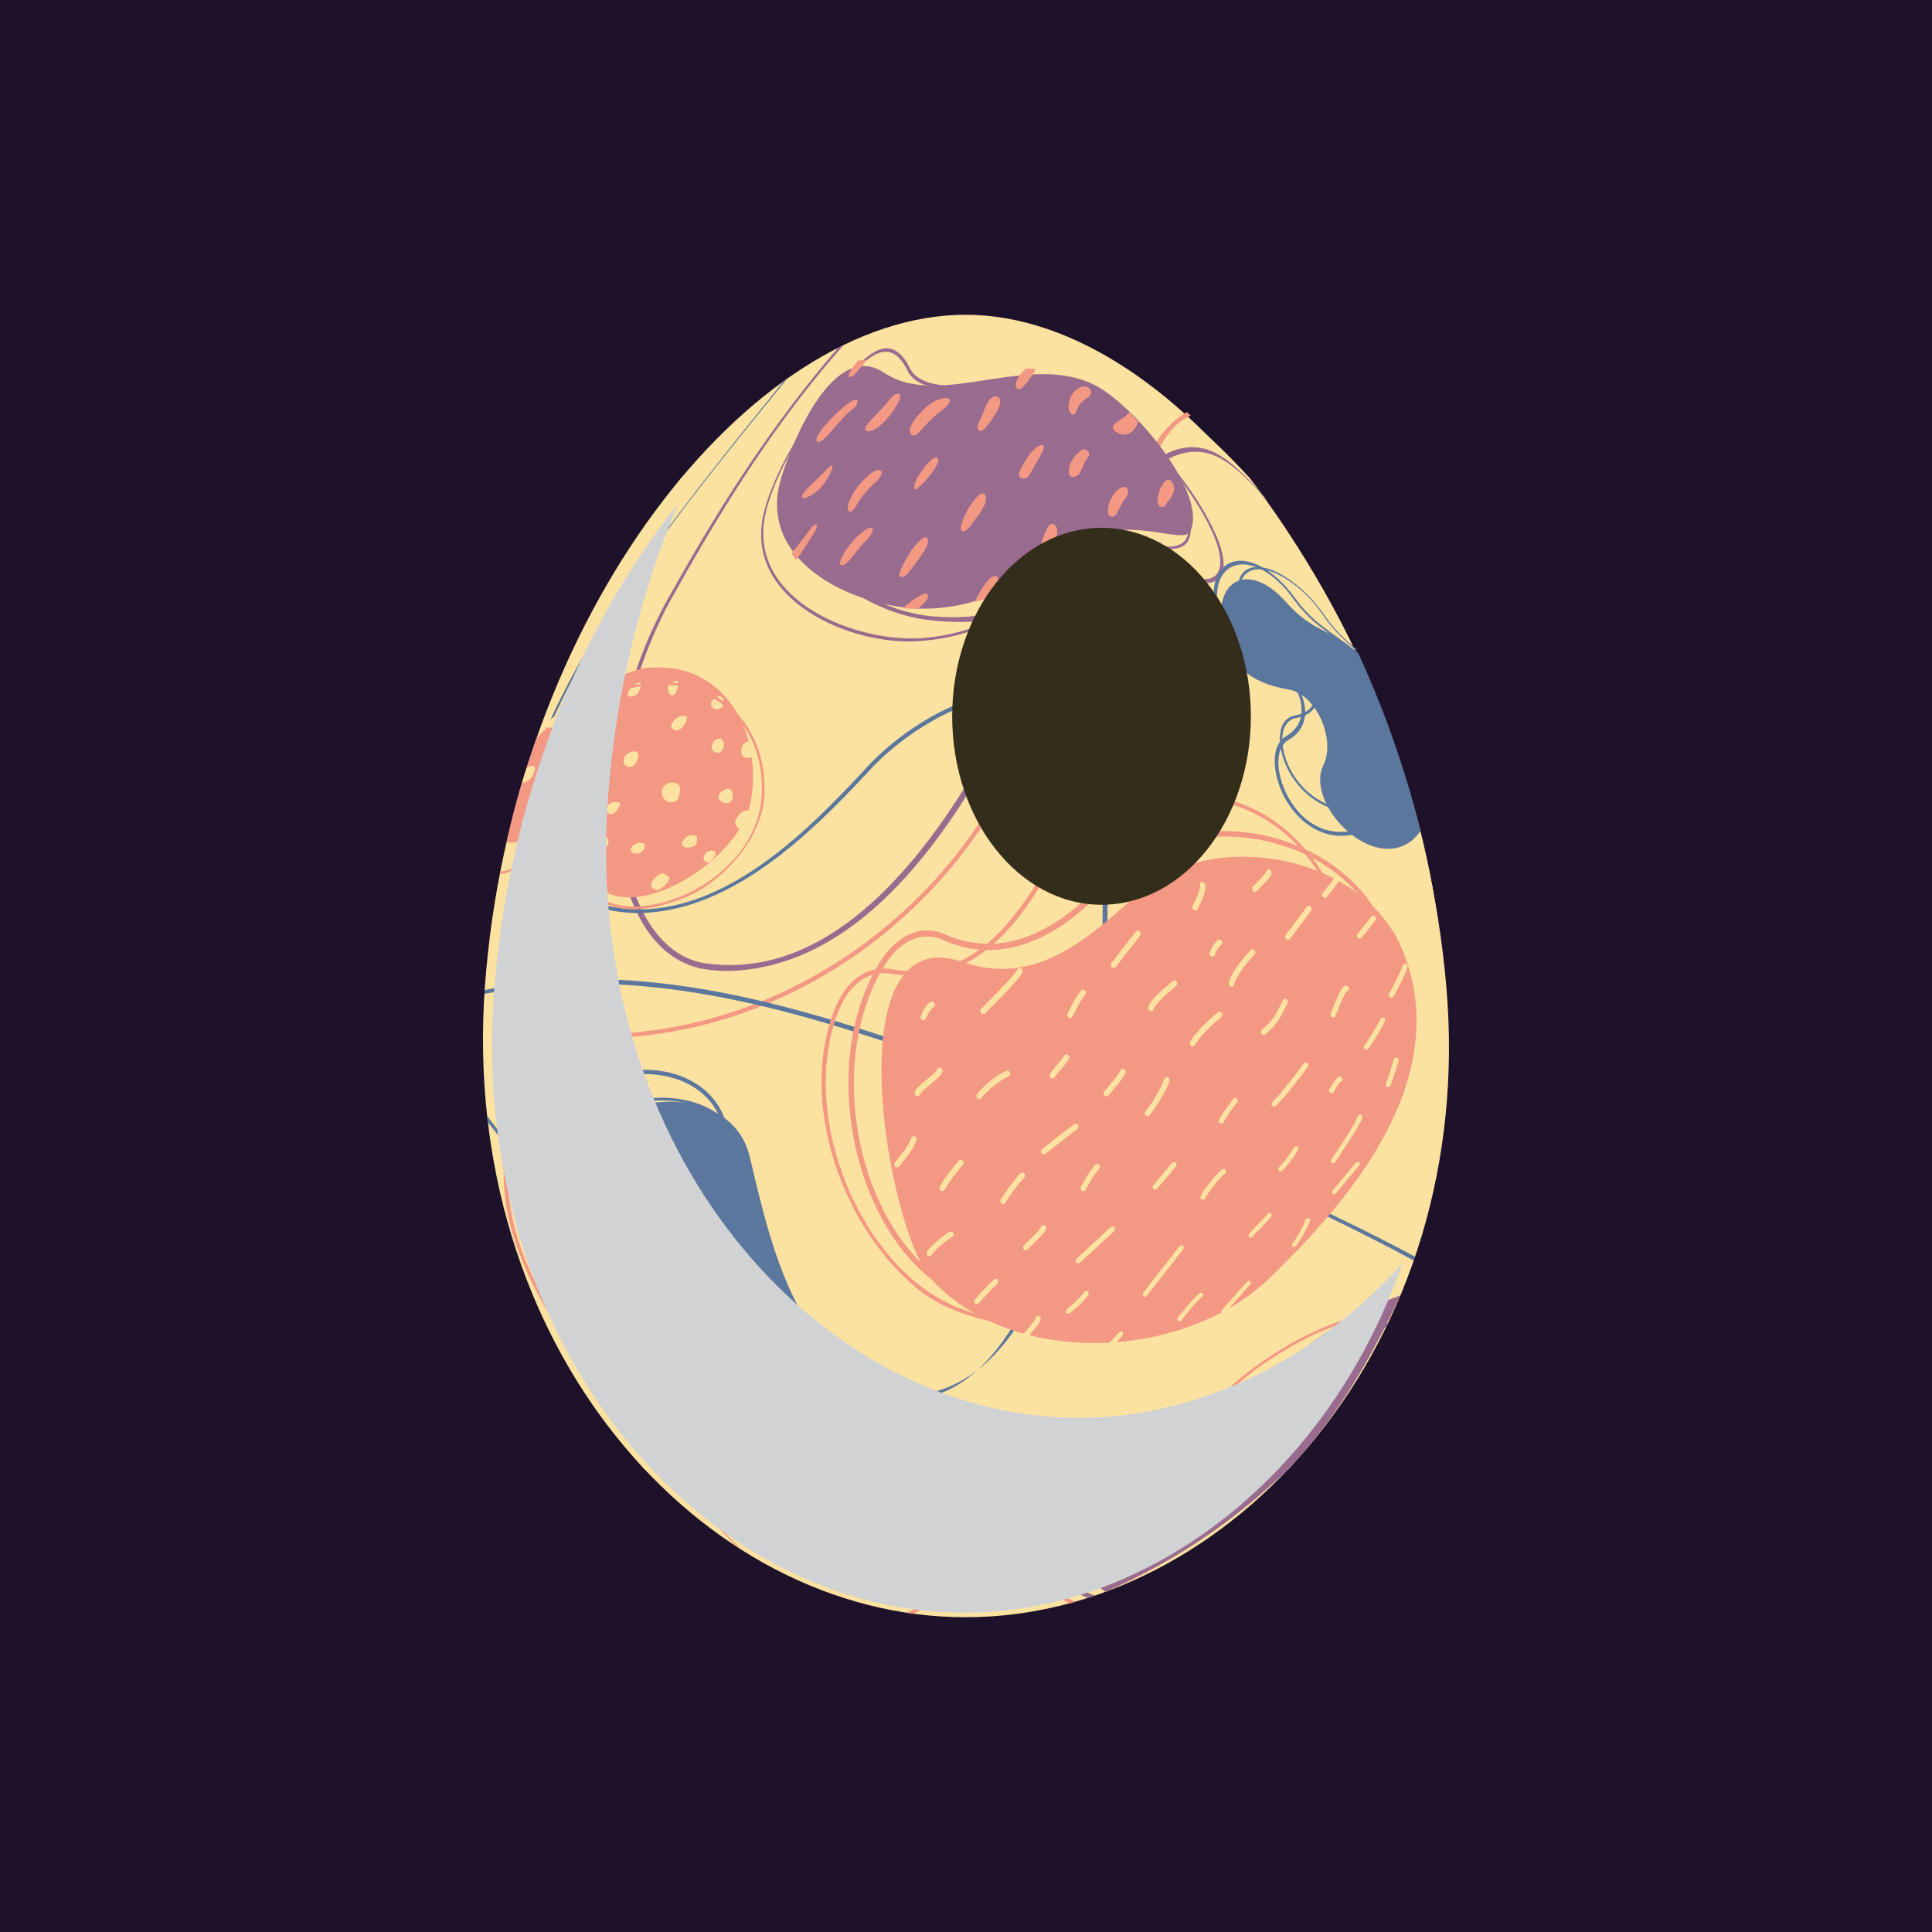 <?xml version="1.0" encoding="UTF-8"?>
<svg xmlns="http://www.w3.org/2000/svg" viewBox="0 0 400 400">
  <defs>
    <style>
      .cls-1 {
        fill: #1e122b;
      }

      .cls-1, .cls-2, .cls-3, .cls-4, .cls-5, .cls-6, .cls-7 {
        stroke-width: 0px;
      }

      .cls-2 {
        fill: #5c779d;
      }

      .cls-3 {
        fill: #fce2a1;
      }

      .cls-4 {
        fill: #996b8e;
      }

      .cls-5 {
        fill: #f39883;
      }

      .cls-8 {
        isolation: isolate;
      }

      .cls-6 {
        fill: #d1d2d4;
        mix-blend-mode: multiply;
      }

      .cls-7 {
        fill: #332d1b;
        mix-blend-mode: screen;
      }
    </style>
  </defs>
  <g class="cls-8">
    <g id="_Слой_2" data-name="Слой 2">
      <g id="_Слой_1-2" data-name="Слой 1">
        <g>
          <rect class="cls-1" width="400" height="400"/>
          <g>
            <g>
              <path class="cls-3" d="M299.44,204.17c6.47,74.19-44.56,130.66-99.52,130.66s-104.94-56.39-99.52-130.66c5.58-76.45,54.88-139,99.52-139s93.01,64.4,99.52,139Z"/>
              <g>
                <path class="cls-3" d="M267.06,303.84c-41.83,39.51-92.26,39.63-133.91.03-50.47-60.11-37.85-145.32,7.67-204.63,38.84-41.9,79.18-42.57,117.99-.2,44.99,59.43,59.06,144.71,8.25,204.8Z"/>
                <g>
                  <path class="cls-4" d="M252.65,94.34c-17.5-10.85-34.02,31.56-38.6,41.6-11.41,25.03-34.58,68.22-68.02,63.51-5.38-.76-10.09-4.77-13.15-11.09-9.39-19.38-4.13-45.62,5.95-64.09.61-1.09.92-1.63,1.53-2.71,9.91-17.69,20.83-34.96,34.34-50.15-.39.19-.77.38-1.16.57-13.15,15.16-24.12,32.14-33.91,49.62-.62,1.08-.92,1.62-1.54,2.7-10.27,18.63-15.7,45.09-6.19,64.7,3.2,6.6,8.1,10.71,13.89,11.64,1.73.28,3.52.43,5.28.38,31.92-.96,52.37-39.1,63.93-64.51,4.58-10.07,20.79-51.88,38.25-41.28,2.99,1.81,5.84,4.73,9.24,8.5-.17-.22-.33-.44-.51-.68-3.44-3.86-6.32-6.85-9.33-8.72Z"/>
                  <path class="cls-5" d="M143.75,310.24c-16.71-19.77-46.22-50.35-36.83-77.95,3.43-10.08,13.65-16.73,24.4-17.67,34.71-3.02,65.78-26.16,79.94-57.9,8.34-18.69,16.08-37.81,25.09-56.19,2.59-5.29,4.59-12.08,10.2-14.48-.27-.25-.54-.49-.81-.73-8.03,4.3-11.36,17.33-14.96,25.28-6.87,15.18-13.47,30.49-20.26,45.69-14.06,31.47-44.86,54.36-79.28,57.47-11.01.99-21.34,7.73-25.05,18.14-9.88,27.76,20.86,58.99,37.29,78.39,3.02,3.57,6.09,6.91,9.08,9.97.37.24.55.36.92.59-3.21-3.21-6.5-6.78-9.73-10.6Z"/>
                  <path class="cls-5" d="M242.23,295.11c-14.49,1.29-29.43,14.16-38.98,26.02-4.86,6.03-10.22,10.49-15.5,12.78.52.08.78.12,1.3.19,5.02-2.42,10.09-6.79,14.72-12.53,9.39-11.66,24.04-24.41,38.27-25.71,8.3-.76,20.34-1.56,23.41,9.13.25-.26.38-.39.63-.64-3.15-10.82-15.43-9.98-23.85-9.23Z"/>
                  <path class="cls-2" d="M192.89,217.97c-28.71-10.11-61.44-19.76-92.55-12.99-.02.32-.03.48-.05.8,31.22-6.44,63.5,2.96,92.33,13.11,33.15,11.67,68.63,25.06,100.08,42.09.09-.27.18-.54.28-.8-31.64-16.85-66.85-30.49-100.09-42.2Z"/>
                  <path class="cls-2" d="M227.47,161.63c-1.32-8.55-4.95-14.26-10.48-16.74-12.14-5.46-28.19,4.59-36.27,12.66-.61.61-1.32,1.38-2.09,2.22-11.37,12.23-26.8,27.47-44.64,28.47-6.49.36-13.22-1.39-18.59-5.76-8.53-6.94-6.66-19.53-2.94-28.75,11.1-27.5,31.87-52.38,50.49-75.3-.25.18-.5.36-.75.54-18.48,22.94-39.13,47.84-50.41,74.95-3.81,9.15-5.66,22.27,3.06,29.23,5.53,4.41,12.26,6.2,18.88,5.84,18.1-.98,33.88-16.14,45.46-28.6.77-.83,1.48-1.6,2.08-2.21,7.89-7.88,23.63-17.78,35.5-12.47,5.23,2.34,8.66,7.78,9.91,15.98,4.38,28.77,2.13,122.7-36.72,127.12-19.95,2.27-41.18-13.68-56.28-25.48-11.82-9.24-23.51-19.8-32.8-32.25.06.52.09.78.15,1.29,9.28,12.06,20.72,22.38,32.33,31.49,14.44,11.34,32.24,24.27,51.49,25.81,1.81.14,3.63.14,5.25-.06,20.66-2.63,29.11-35.72,33.13-52.7,5.69-24.02,8.03-50.82,4.25-75.27Z"/>
                </g>
                <path class="cls-5" d="M134.09,138.27c-5.77.54-15.91,7.07-22.99,14.54-2.91,8.29-4.17,12.6-6.2,21.47,1.22.48,2.8.14,4.49-1.17,5.19-4.05,7.93.54,12.22,7.94,7.31,12.6,31.33-2.57,33.74-14.68,2.78-13.96-4.85-29.62-21.25-28.09Z"/>
                <path class="cls-2" d="M121.1,244.61c-3.79-18.19,29.79-23.41,34.12-5.15,3.9,16.45,7.95,34.72,21.99,45.67,8.37,6.53,24.57,27.44,17.33,33.3-6.06,4.9-26.25-11.6-33.65-18.17-16.36-14.53-35.26-33.87-39.8-55.65Z"/>
                <path class="cls-2" d="M178.59,319.01c-1.96-.37-4.8-1.85-8.33-4.46-22.04-16.29-55.2-49.29-55.49-78.72-.09-9.3,10.01-14.73,19.81-14.31.08,0,.16,0,.25.01,7.17.37,15.21,4.46,16.22,14.47.28,2.84.56,5.57.81,8.17,1.35,13.81,4.48,28.9,14.83,38.93,7.72,7.47,15.97,18.24,16.76,29.1.21,2.93-.78,5.24-2.57,6.51-.53.38-1.3.47-2.28.29ZM115.17,235.92c.16.03.24.05.39.08.08,29.37,33,61.91,54.91,78.02,4.97,3.66,8.54,5.05,9.92,4.08,1.65-1.16,2.56-3.31,2.34-6.02-.84-10.58-8.99-21.16-16.53-28.48-10.49-10.18-13.8-25.4-15.19-39.45-.26-2.59-.53-5.31-.82-8.14-.95-9.39-8.57-13.23-15.37-13.6-9.47-.52-19.4,4.57-19.27,13.59-.16-.03-.24-.05-.39-.08Z"/>
                <path class="cls-2" d="M182.2,323.77c-1.89-.33-4.66-1.73-8.06-4.26-12.2-9.1-22.51-20.93-32.36-32.61-10.85-12.87-21.73-28.88-22.74-45.69-.54-9.04,9.71-14.46,19.49-13.91.08,0,.16,0,.25.02,7.15.48,15.2,4.58,16.26,14.46.31,2.83.6,5.55.86,8.14,1.43,13.72,4.55,28.76,14.82,38.74,7.5,7.29,15.56,17.88,16.22,28.45.18,2.84-.82,5.11-2.57,6.37-.51.37-1.24.47-2.18.31ZM119.3,241.28c.11.02.16.04.26.06.64,29.15,32.78,61.72,54.72,77.83,4.88,3.59,8.4,4.89,9.78,3.89,1.65-1.19,2.59-3.34,2.41-6.04-.68-10.42-8.67-20.86-16.07-28.05-10.37-10.08-13.6-25.21-15.06-39.08-.27-2.58-.56-5.29-.87-8.12-1.03-9.46-8.79-13.4-15.69-13.87-9.59-.66-19.52,4.34-19.22,13.43-.11-.02-.16-.04-.26-.06Z"/>
                <path class="cls-4" d="M161.67,99.23c-5.21,17.72,16.46,27.06,30.25,26.79,12.76-.25,22.4-7.08,32.27-13.78,8.7-5.91,20.84.66,22.22-2.18,3.57-7.29-9.81-23.96-18.06-29.34-13.86-9.03-33.38,4.43-45.29-3.54-10.4-6.96-19.07,14.15-21.4,22.05Z"/>
                <path class="cls-4" d="M198.94,128.77c-1.83,0-3.8-.09-5.9-.3-15.6-1.58-33.44-15.08-27-32.8.12-.04.18-.05.3-.09-.12.04-.18.05-.3.09,2.04-7.5,8.99-18.97,14.5-22.49,2.29-1.46,5.26-2.2,7.88,3.11,2.43,4.94,12.23,3.36,22.43,4.33,8.37.79,16.69,3.26,24.09,8.57,7.07,5.07,13.58,14.49,16.55,20.96,2.26,4.93,2.49,8.51.43,9.95-1.87,1.31-5.3.29-9.3-.76-4.54-1.19-9.67-2.41-15.05-.11-1.87.8-3.63,1.7-5.37,2.6-6.59,3.45-13.05,6.91-23.26,6.94ZM182.19,73.01c-.52.16-1.06.41-1.62.77-5.33,3.36-12.05,14.48-13.93,21.71-4.39,16.91,10.37,30.64,26.5,32.12,10.03.92,19.86-1.73,28.64-6.56,1.68-.93,3.5-1.81,5.38-2.61,5.5-2.36,10.69-1.11,15.29.12,3.86,1.03,7.17,2.02,8.9.81,1.9-1.33,1.68-4.71-.43-9.36-2.94-6.47-9.42-15.58-15.97-20.24-7.34-5.22-15.65-7.65-24.02-8.43-10.87-1.01-20.45.64-23.02-4.58-1.58-3.21-3.45-4.43-5.72-3.75Z"/>
                <path class="cls-4" d="M189.35,132.79c-13.7.57-34.82-8.58-31.4-25.76,1.36-6.84,7.57-19.05,13.37-23.93,2.38-2.01,5.58-3.74,8.81.38,3.07,3.91,13.18-.4,23.3-2.5,8.28-1.72,16.21-1.83,23.34,1.74,6.78,3.39,13.5,12.27,17.02,18.79,2.67,4.94,3.5,8.83,1.97,10.82-1.39,1.81-4.55,1.42-8.28,1.14-4.27-.31-9.15-.47-13.93,3.04-1.65,1.22-3.26,2.49-4.75,3.78-7.84,6.79-17.13,11.53-27.69,12.38-.58.05-1.17.09-1.76.12ZM174.1,81.78c-.87.32-1.77.88-2.72,1.67-5.65,4.74-11.67,16.67-12.99,23.38-3.48,17.66,19.04,26.32,32.71,25.27,10.49-.81,19.62-5.55,27.37-12.27,1.48-1.29,3.1-2.57,4.76-3.79,4.85-3.57,9.78-3.41,14.08-3.09,3.64.27,6.73.66,8.05-1.06,1.45-1.89.67-5.63-1.9-10.38-3.54-6.58-10.29-15.19-16.64-18.35-7.09-3.52-15.03-3.4-23.3-1.7-10.71,2.21-20.53,6.48-23.72,2.41-1.74-2.21-3.61-2.86-5.7-2.1Z"/>
                <path class="cls-5" d="M290.42,196.81c-8.16-20.21-39.76-25.27-54.25-12.27-10.49,9.41-21.48,19.93-36.94,14.61-26.8-9.22-15.59,55.88-6.19,65.93,17.1,18.29,52.37,16.44,69.88-.52,17.3-16.75,38.05-41.63,27.5-67.76Z"/>
                <path class="cls-5" d="M218.97,274.35c-8.97.97-21.28-1.4-28.51-7.11-15.94-12.6-25.11-38.48-17.86-57.8,2.42-6.44,6.86-9.65,12.1-8.77,13.86,2.32,22.04-5.82,29.04-16.42,1.31-1.99,2.74-4.11,4.29-6.18,7.64-10.21,21.56-15.51,34.24-13.01,8.88,1.75,16.22,7.3,21.23,15.15,15.69,24.61,5.56,52.64-11.24,73.53-8.57,10.66-22.72,17.16-35.77,19.68-2.52.49-5.06.78-7.53.93ZM182.99,201.48c-4.1.02-7.58,3-9.58,8.33-7.1,18.96,1.99,45.04,17.55,56.75,19.49,14.66,55.69,5.49,70.74-13.23,16.51-20.53,26.49-48.6,11.18-72.8-6.1-9.63-14.55-13.46-20.56-14.63-12.44-2.42-26.1,2.76-33.59,12.77-1.54,2.06-3.01,4.19-4.27,6.16-6.91,10.8-15.95,19.13-29.88,16.79-.54-.09-1.06-.13-1.58-.13Z"/>
                <path class="cls-5" d="M230.56,274.37c-2.62.27-5.32.36-8.09.27-12.44-.42-25.92-4.72-34.15-14.04-13.51-15.3-17.19-43.39-6.26-61.23,3.58-5.84,8.74-8.09,13.54-5.95,11.94,5.3,22.89-.81,31.11-9.23,1.56-1.59,3.38-3.3,5.24-4.89,9.74-8.31,24.66-9.11,36.5-4.27,8.78,3.59,15.29,9.86,18.68,17.92,11.06,26.28-9.01,52.12-27.3,68.96-8.29,7.63-18.55,10.24-29.28,12.47ZM191.83,193.92c-3.99.02-7.01,3.19-8.82,6.16-10.63,17.4-7.03,45,6.15,59.76,16.17,18.1,52.03,17.95,70.11,1.37,17.99-16.49,37.62-42.24,26.92-68.01-4.07-9.8-12.01-14.77-17.89-17.15-11.55-4.67-26.1-3.87-35.58,4.22-1.85,1.58-3.67,3.28-5.22,4.87-8.54,8.76-19.92,14.98-32.3,9.47-1.14-.51-2.32-.7-3.36-.69Z"/>
                <g>
                  <path class="cls-5" d="M175.7,83.44c-3.11,2.24-7.12,6.8-6.63,7.83.49,1.03,2.34-1.16,3.67-2.69,1.33-1.53,1.99-2.45,3.92-3.99,1.22-.97,1.47-2.9-.96-1.15Z"/>
                  <path class="cls-5" d="M171.21,97.15c-2.54,2.7-4.81,4.34-5.15,5.47-.34,1.12,1.85.37,3.78-1.59,1.93-1.96,3.82-6.5,1.36-3.88Z"/>
                  <path class="cls-5" d="M184.1,82.84c-1.88,2.37-4.52,4.6-4.91,5.63-.4,1.04,1.06,1.18,2.79-.16,1.73-1.34,3.12-3.43,3.9-4.75,1.2-2.01.1-3.09-1.78-.73Z"/>
                  <path class="cls-5" d="M230.43,88.4c-.04.84,1.54,1.84,2.86,1.52,1.31-.32,1.96-1.56,2.28-2.36.04-.09.06-.19.07-.29-.58-.65-1.16-1.27-1.75-1.87-.14.06-.28.16-.42.31-1.05,1.17-3.01,1.86-3.05,2.7Z"/>
                  <path class="cls-5" d="M195.12,82.5c-2.48.43-5.03,3.19-6.25,5.17-1.21,1.97.03,3.47,1.51,1.75,2.07-2.4,3.76-3.88,5-4.77,1.25-.89,2.26-2.59-.26-2.15Z"/>
                  <path class="cls-5" d="M180.13,98.18c-2.47,2.02-3.66,4-4.38,5.8-.71,1.8.22,3.04,1.61.55,1.38-2.49,2.97-3.72,4.15-4.92,2.06-2.09.77-3.18-1.37-1.43Z"/>
                  <path class="cls-5" d="M223.73,80.18c-1.72.77-2.3,2.17-2.49,3.63-.19,1.45,1.01,3.04,1.65,1.22.63-1.81,1.75-2.27,2.5-2.86,1.32-1.02-.17-2.66-1.66-1.99Z"/>
                  <path class="cls-5" d="M177.75,110.84c-2.53,2.33-4.75,6.1-3.48,6.19,1.27.09,2.4-2.46,4.93-5,2.53-2.54,1.75-4.14-1.45-1.19Z"/>
                  <path class="cls-5" d="M231.12,101.71c-1.57,1.6-2.38,4.84-1.11,5.24,1.27.4,1.45-1.87,2.93-3.67,1.47-1.81.16-3.6-1.82-1.57Z"/>
                  <path class="cls-5" d="M193.61,94.76c-1.01.11-3.64,3.4-4.22,5.44-.58,2.03.72.95,2.29-.77,1.58-1.72,3.72-4.86,1.93-4.67Z"/>
                  <path class="cls-5" d="M190.76,111.65c-2.12,1.77-3.77,4.98-4.43,6.74-.66,1.76,1.11,1.04,1.71.25.6-.79,3.44-4.33,3.94-5.79.51-1.46-.18-2.07-1.23-1.2Z"/>
                  <path class="cls-5" d="M202.55,102.61c-1.03.91-2.65,3.33-3.42,5.7-.77,2.37.9,1.84,1.58.84.68-1,2.03-2.5,2.98-4.29.95-1.79.34-3.56-1.15-2.26Z"/>
                  <path class="cls-5" d="M241.47,99.46c-.7.42-1.59,1.99-1.78,3.85-.19,1.86,1.22,1.93,1.62,1.27.39-.66,1.27-1.53,1.7-2.75s-.52-2.97-1.53-2.37Z"/>
                  <path class="cls-5" d="M204.78,82.88c-.76.94-1.26,3-1.96,4.24-.96,1.69-.16,2.53.73,1.88.89-.65,3.18-3.89,3.5-5.38.32-1.49-1.02-2.29-2.27-.74Z"/>
                  <path class="cls-5" d="M205.32,119.47c-.94.57-2.35,2.78-3.06,4.18-.19.38-.31.7-.4.99,1.03-.26,2.02-.55,2.96-.87.47-.78.95-1.67,1.45-2.53,1.06-1.81,0-2.34-.95-1.77Z"/>
                  <path class="cls-5" d="M191.01,123.07c-1.02.49-2.91,1.61-4.05,2.87,1.07.09,2.14.13,3.2.12.46-.51.92-1.01,1.37-1.43,1.04-.98.74-2.17-.52-1.56Z"/>
                  <path class="cls-5" d="M167.59,109.79c-1.31,1.79-2.55,3.24-3.73,4.84.31.45.64.88.99,1.3,1.01-1.36,2.53-3.75,3.53-5.31,1.3-2.04.78-2.97-.8-.83Z"/>
                  <path class="cls-5" d="M175.93,77.04c-.55,1.05.05,1.51,1.15.34.83-.88,1.59-1.85,2.33-2.78-.59-.11-1.18-.06-1.79.11-.77.85-1.29,1.58-1.68,2.32Z"/>
                  <path class="cls-5" d="M210.38,79.19c-.4,1.55.71,1.71,1.39.95.69-.76,1.95-2.21,2.49-3.42.05-.12.08-.23.11-.34-.65-.05-1.3-.08-1.95-.1-.89.9-1.73,1.7-2.04,2.91Z"/>
                  <path class="cls-5" d="M215.24,92.22c-1.64.84-2.95,2.95-4.01,5.11-1.07,2.16,1.3,2.04,1.78,1.2.48-.84,2.03-3.54,2.67-4.7.64-1.16.54-2.11-.44-1.61Z"/>
                  <path class="cls-5" d="M217.17,108.84c-.8.85-2.07,5.06-2.26,6.37-.19,1.3.62,1.65,1,1.1.38-.54,2.75-4.19,2.96-5.86.21-1.67-.84-2.53-1.7-1.61Z"/>
                  <path class="cls-5" d="M223.64,93.38c-.28.41-1.9,1.21-2.29,3.76-.39,2.55,1.95,1.57,2.33.65.39-.92.85-2.12,1.62-3.19.77-1.07-1.01-2.17-1.66-1.22Z"/>
                </g>
                <g>
                  <path class="cls-3" d="M255.02,204.28c-.29,0-.55-.26-.59-.58-.16-1.32,2.6-5.01,4.53-7.02.21-.22.56-.2.79.05.23.24.24.61.03.83-2.53,2.64-4.22,5.5-4.23,6.07.04.33-.18.62-.48.65-.02,0-.03,0-.05,0Z"/>
                  <path class="cls-3" d="M261.63,214.26c-.17,0-.35-.08-.46-.24-.19-.26-.14-.64.11-.83,2.03-1.62,2.72-2.94,3.66-4.76.22-.43.45-.87.7-1.35.15-.28.49-.36.75-.19.27.17.36.54.21.82-.25.47-.48.91-.69,1.32-.96,1.87-1.74,3.35-3.96,5.12-.1.08-.21.12-.32.12Z"/>
                  <path class="cls-3" d="M246.94,216.64c-.08,0-.17-.02-.25-.06-.28-.14-.41-.51-.27-.82.58-1.33,3.23-4.18,5.73-6.17.25-.2.6-.14.79.14.19.27.14.66-.1.85-2.72,2.18-4.98,4.8-5.38,5.71-.1.22-.3.35-.51.35Z"/>
                  <path class="cls-3" d="M238.31,209.34c-.06,0-.12-.01-.18-.03-.3-.11-.48-.47-.38-.8.38-1.35,2.38-3.13,4.36-4.82.27-.23.51-.43.68-.58.24-.21.6-.16.81.11.21.27.18.66-.06.88-.18.16-.42.36-.7.61-1.19,1.01-3.68,3.12-3.98,4.21-.07.26-.3.43-.54.43Z"/>
                  <path class="cls-3" d="M228.87,226.98c-.07-.03-.13-.06-.19-.12-.24-.22-.26-.62-.04-.88.13-.15.2-.23.33-.39,2.29-2.69,2.86-3.58,2.93-3.84.09-.33.42-.52.72-.44.29.08.49.42.4.75-.18.71-1.35,2.19-3.2,4.35-.13.15-.19.23-.32.38-.17.2-.42.26-.64.18Z"/>
                  <path class="cls-3" d="M274.1,185.82c-.06-.03-.13-.07-.18-.12-.24-.22-.3-.57-.13-.78.1-.12.15-.19.26-.31,1.79-2.16,2.18-2.84,2.22-3.06.04-.28.31-.41.6-.3.27.1.49.42.45.69-.08.59-.96,1.74-2.4,3.48-.1.12-.15.18-.25.3-.13.16-.35.19-.56.1Z"/>
                  <path class="cls-3" d="M237.58,231.1c-.14,0-.29-.05-.4-.16-.23-.23-.23-.61,0-.86,1.47-1.63,3.73-5.9,3.83-6.52.05-.33.35-.57.66-.52.31.05.53.35.47.69-.16,1.04-2.7,5.57-4.14,7.17-.11.13-.27.2-.42.2Z"/>
                  <path class="cls-3" d="M216.14,238.99c-.18,0-.35-.08-.47-.24-.19-.27-.14-.66.13-.86.18-.15,4.52-3.63,6.57-5.1.27-.19.63-.12.81.16.17.28.1.66-.17.86-2.03,1.45-6.47,5.02-6.52,5.06-.11.08-.23.13-.35.13Z"/>
                  <path class="cls-3" d="M217.91,223.29c-.1,0-.19-.02-.28-.08-.28-.16-.39-.55-.23-.86.19-.37.52-.76.98-1.29.5-.58,1.18-1.38,1.93-2.49.19-.28.56-.34.82-.14.26.21.32.6.12.89-.79,1.16-1.5,1.99-2.02,2.59-.38.45-.69.8-.81,1.04-.11.21-.31.33-.52.33Z"/>
                  <path class="cls-3" d="M202.73,227.54c-.14,0-.27-.05-.38-.15-.25-.22-.28-.62-.07-.89.98-1.24,3.84-3.91,6.06-4.79.31-.12.65.05.76.38.11.33-.04.69-.35.82-1.99.79-4.68,3.3-5.56,4.41-.12.15-.28.22-.45.23Z"/>
                  <path class="cls-3" d="M189.97,226.96c-.3,0-.56-.25-.59-.58-.06-.7.64-1.34,2.51-2.88.75-.61,1.87-1.54,2.06-1.9.03-.3.25-.55.54-.57.32-.03.61.23.64.58.06.71-.64,1.36-2.51,2.9-.75.61-1.86,1.53-2.06,1.89-.03.3-.25.54-.53.56-.02,0-.03,0-.05,0ZM190.54,226.43h0ZM190.55,226.28s0,0,0,0c0,0,0,0,0,0ZM193.95,221.72s0,0,0,0c0,0,0,0,0,0Z"/>
                  <path class="cls-3" d="M185.76,241.72c-.11,0-.21-.03-.31-.1-.28-.18-.36-.56-.2-.85.17-.3.46-.64.83-1.09.82-.98,1.94-2.34,2.57-4.05.12-.32.46-.47.76-.34.3.13.45.49.33.81-.71,1.91-1.96,3.42-2.78,4.4-.32.39-.6.72-.72.93-.11.18-.3.28-.49.28Z"/>
                  <path class="cls-3" d="M195.08,246.62c-.09,0-.17-.02-.26-.06-.29-.15-.41-.52-.27-.82.54-1.17,3.27-4.77,4.01-5.47.24-.23.61-.2.83.05.22.25.2.64-.05.87-.71.67-3.29,4.13-3.74,5.09-.1.22-.31.34-.52.34Z"/>
                  <path class="cls-3" d="M207.7,249.31c-.09,0-.17-.02-.26-.06-.29-.14-.4-.5-.26-.81.56-1.17,3.33-4.81,4.07-5.51.24-.23.61-.21.83.04.21.25.19.63-.06.86-.71.67-3.34,4.16-3.8,5.13-.1.22-.31.34-.53.35Z"/>
                  <path class="cls-3" d="M192.39,260.1c-.12,0-.24-.04-.34-.12-.26-.2-.31-.57-.13-.83,1.45-2.01,3.91-3.63,4.63-4.08.27-.17.63-.08.79.2.17.28.08.65-.19.82-.48.3-2.95,1.9-4.31,3.79-.11.15-.28.23-.46.23Z"/>
                  <path class="cls-3" d="M202.24,270.02c-.13,0-.27-.05-.38-.15-.23-.21-.25-.58-.04-.81.11-.12,2.67-3.02,3.94-4.14.24-.21.6-.19.8.05.2.24.17.61-.07.82-1.22,1.07-3.81,4-3.84,4.03-.11.13-.27.19-.42.19Z"/>
                  <path class="cls-3" d="M212.38,258.85c-.13,0-.26-.04-.37-.13-.24-.2-.26-.58-.05-.83.19-.23.59-.62,1.1-1.11.73-.71,2.26-2.18,2.4-2.62.06-.33.36-.55.67-.51.31.04.52.35.46.67-.12.65-.95,1.55-2.76,3.3-.44.42-.85.82-1,1-.12.14-.28.22-.44.22Z"/>
                  <path class="cls-3" d="M259.82,184.64c-.12,0-.25-.06-.36-.16-.25-.22-.31-.59-.14-.82.16-.21.5-.55.92-.98.62-.62,1.89-1.88,1.96-2.28.02-.31.27-.49.57-.41.3.08.53.39.51.7-.03.61-.7,1.37-2.22,2.9-.37.37-.72.72-.84.88-.1.13-.24.19-.4.18Z"/>
                  <path class="cls-3" d="M224.28,246.6c-.11,0-.22-.02-.32-.09-.26-.17-.32-.54-.14-.83.21-.32.39-.67.6-1.05.5-.94,1.12-2.1,2.33-3.44.23-.25.59-.27.82-.05.23.22.23.6,0,.85-1.1,1.22-1.65,2.26-2.15,3.18-.22.42-.43.8-.66,1.15-.12.18-.3.28-.49.29Z"/>
                  <path class="cls-3" d="M221.55,210.79c-.11,0-.23-.03-.33-.11-.27-.2-.35-.6-.17-.89.2-.33.37-.7.57-1.1.47-.98,1.05-2.2,2.21-3.58.22-.26.58-.27.82-.02.24.25.26.65.04.91-1.05,1.25-1.58,2.34-2.04,3.3-.21.44-.41.84-.62,1.2-.11.19-.29.29-.48.29Z"/>
                  <path class="cls-3" d="M223.27,261.55c-.16,0-.32-.05-.42-.18-.19-.23-.15-.6.1-.82.62-.56,2.14-1.96,3.6-3.33,1.67-1.56,3.12-2.91,3.42-3.16.26-.22.61-.2.79.04s.13.61-.13.83c-.28.24-1.85,1.71-3.37,3.12-1.48,1.38-3,2.79-3.62,3.35-.11.1-.24.15-.37.16Z"/>
                  <path class="cls-3" d="M249.03,248.4s-.1,0-.14,0c-.28-.06-.44-.33-.35-.63.24-.81,2.9-4.39,4.44-5.64.26-.21.61-.19.77.05.17.24.1.6-.16.81-1.45,1.18-3.81,4.48-3.99,4.96-.09.25-.33.44-.57.46Z"/>
                  <path class="cls-3" d="M252.89,232.63c-.07,0-.14,0-.21-.03-.29-.1-.42-.44-.29-.74.4-.99,2.49-3.79,2.9-4.31.21-.26.56-.31.79-.11.23.2.26.57.05.82-.65.81-2.43,3.27-2.71,3.97-.09.23-.31.39-.53.4Z"/>
                  <path class="cls-3" d="M263.77,229.11c-.17.01-.33-.06-.44-.2-.18-.24-.12-.61.13-.81,1.32-1.08,6.08-7.24,6.39-7.84.15-.28.49-.4.75-.25.26.14.36.48.21.76-.38.73-5.24,7-6.71,8.21-.1.08-.22.13-.34.14Z"/>
                  <path class="cls-3" d="M276.02,210.66c-.08,0-.15-.01-.23-.05-.28-.13-.41-.47-.29-.76.06-.15.09-.23.15-.38,1.62-4.1,2.27-5.35,3.01-5.41.3-.02.57.21.61.53.04.31-.16.59-.45.61-.27.2-1,1.79-2.17,4.74-.06.15-.09.23-.15.38-.08.21-.27.33-.48.34Z"/>
                  <path class="cls-3" d="M266.67,194.56c-.12,0-.25-.05-.36-.15-.25-.21-.3-.58-.13-.81,1.8-2.41,2.69-3.58,4.4-5.88.17-.22.5-.23.75-.01.25.21.31.57.14.79-1.72,2.3-2.6,3.47-4.4,5.88-.1.13-.25.19-.4.19Z"/>
                  <path class="cls-3" d="M282.9,217.33c-.12,0-.24-.03-.34-.11-.23-.19-.26-.53-.07-.77.47-.6,2.76-4.16,3.28-5.45.11-.28.42-.4.69-.28.27.12.4.45.28.72-.57,1.39-2.94,5.05-3.44,5.68-.1.13-.25.21-.41.21Z"/>
                  <path class="cls-3" d="M275.72,226.3c-.08,0-.16,0-.24-.04-.26-.12-.37-.44-.23-.72.31-.64,1.12-2.16,1.96-2.58.27-.14.59-.03.7.25.11.27-.02.6-.3.74-.28.14-.85.87-1.41,2.01-.1.2-.29.33-.49.34Z"/>
                  <path class="cls-3" d="M250.99,198.06c-.08,0-.17-.02-.25-.07-.29-.15-.42-.52-.3-.81.27-.66.99-2.24,1.84-2.61.28-.12.61.03.75.34.14.31.03.65-.25.78-.28.12-.82.86-1.3,2.05-.09.21-.28.33-.49.32Z"/>
                  <path class="cls-3" d="M191.16,211.25c-.09,0-.18-.02-.26-.07-.29-.16-.41-.55-.27-.87.32-.72,1.16-2.45,2.07-2.88.3-.14.64.01.77.34.13.33,0,.71-.31.85-.3.14-.91.97-1.48,2.26-.1.23-.31.36-.53.36Z"/>
                  <path class="cls-3" d="M276.02,240.85c-.09.01-.17,0-.25-.03-.24-.11-.31-.42-.14-.7.08-.13.35-.54.75-1.13,1.31-1.96,4.31-6.52,4.68-7.76.09-.29.38-.5.66-.46.28.04.44.31.35.6-.37,1.24-2.51,4.59-4.85,8.07-.37.55-.63.94-.71,1.06-.11.19-.3.31-.49.33Z"/>
                  <path class="cls-3" d="M203.38,209.96c-.09-.03-.18-.08-.26-.16-.23-.25-.24-.66-.01-.92.11-.12.48-.49,1-1.01,1.76-1.76,5.87-5.86,6.52-7.17.15-.31.51-.41.8-.24.28.17.39.56.24.87-.66,1.31-3.62,4.38-6.76,7.5-.5.5-.85.84-.95.96-.16.17-.38.23-.58.17Z"/>
                  <path class="cls-3" d="M265.16,242.52c-.14.02-.28-.02-.37-.12-.19-.19-.17-.54.06-.78.99-1.02,2.24-2.67,2.97-3.93.16-.28.5-.41.75-.29.25.12.33.45.16.73-.79,1.36-2.1,3.08-3.18,4.19-.11.12-.26.19-.39.2Z"/>
                  <path class="cls-3" d="M258.97,256.23c-.09.01-.17,0-.25-.03-.24-.11-.3-.42-.13-.71.21-.34.71-.85,1.57-1.72.8-.81,1.71-1.72,2.18-2.36.2-.27.54-.37.76-.24.23.14.25.47.05.73-.54.74-1.49,1.69-2.33,2.54-.54.55-1.22,1.23-1.35,1.43-.12.19-.31.32-.5.35Z"/>
                  <path class="cls-3" d="M267.89,258.18c-.12.02-.23,0-.32-.06-.19-.14-.17-.47.05-.72.53-.61,2.38-3.7,2.57-4.6.06-.29.35-.55.63-.57.28-.03.47.19.4.48-.27,1.24-2.31,4.52-2.91,5.22-.12.14-.28.23-.43.26Z"/>
                  <path class="cls-3" d="M237.09,268.48c-.1.01-.2,0-.28-.05-.24-.13-.29-.47-.11-.75.3-.46,1.78-2.36,4.03-5.22,1.49-1.91,2.9-3.71,3.39-4.38.2-.27.55-.36.78-.21.23.15.26.5.06.77-.51.69-1.93,2.5-3.43,4.41-1.72,2.2-3.67,4.68-3.96,5.12-.12.18-.3.29-.49.31Z"/>
                  <path class="cls-3" d="M228.86,279.89c-.15.02-.3-.03-.39-.15-.17-.21-.12-.56.13-.77.95-.86,2.6-2.44,2.96-2.99.18-.27.52-.39.76-.26.24.13.28.46.1.73-.58.88-2.94,3.03-3.2,3.27-.11.1-.23.15-.36.17Z"/>
                  <path class="cls-3" d="M244.2,273.57c-.11.02-.22,0-.3-.06-.21-.14-.22-.47-.02-.73.11-.14,2.69-3.5,4.39-4.98.25-.22.58-.23.74-.03.15.2.07.55-.18.77-1.58,1.37-4.15,4.71-4.18,4.74-.12.16-.29.26-.45.28Z"/>
                  <path class="cls-3" d="M253.29,271.97c-.12.02-.24,0-.32-.07-.19-.15-.16-.48.06-.73,2.03-2.29,3.05-3.44,5.08-5.73.22-.25.56-.33.75-.18.19.15.16.48-.06.73-2.04,2.29-3.05,3.44-5.09,5.73-.12.14-.27.22-.42.25Z"/>
                  <path class="cls-3" d="M221.21,271.99c-.17.01-.34-.06-.44-.2-.17-.24-.09-.6.16-.8.73-.57,2.79-2.29,3.47-3.41.17-.28.52-.39.77-.25.26.14.32.48.15.76-.95,1.56-3.68,3.68-3.79,3.77-.1.08-.22.12-.33.13Z"/>
                  <path class="cls-3" d="M211.94,277.44c-.14,0-.27-.04-.38-.14-.21-.21-.21-.56,0-.79,1.25-1.34,2.69-3.05,2.82-3.45-.02-.31.22-.55.52-.58.31-.04.56.23.58.54.01.22.02.84-3.15,4.24-.11.12-.26.18-.4.19Z"/>
                  <path class="cls-3" d="M215.52,288.89c-.1,0-.19-.01-.28-.06-.24-.14-.3-.47-.13-.73,1.84-2.84,3.84-6.17,4.02-6.83-.02-.23.12-.48.36-.6.28-.14.59-.03.69.23.1.27.23.85-4.21,7.7-.11.17-.29.27-.46.28ZM219.17,281.41s0,0,0,0c0,0,0,0,0,0Z"/>
                  <path class="cls-3" d="M235.28,285.71c-.11.02-.21,0-.3-.06-.21-.14-.21-.46-.01-.72.66-.84.99-1.26,1.65-2.11.2-.26.53-.35.74-.21.21.14.21.46,0,.72-.66.84-.99,1.27-1.65,2.11-.12.15-.28.25-.44.27Z"/>
                  <path class="cls-3" d="M198.78,282.39c-.14,0-.27-.05-.38-.16-.22-.21-.23-.57-.02-.79.03-.03,2.89-3.07,4.06-4.48.2-.24.55-.27.78-.07.23.2.26.55.06.79-1.19,1.44-3.99,4.41-4.1,4.53-.11.11-.25.17-.39.17Z"/>
                  <path class="cls-3" d="M230.57,200.42c-.13,0-.27-.05-.39-.16-.25-.23-.28-.63-.08-.89,2.05-2.62,3.06-3.91,5.06-6.47.2-.25.56-.27.8-.04.25.23.29.62.09.87-2,2.55-3.01,3.85-5.06,6.47-.11.14-.27.21-.43.21Z"/>
                  <path class="cls-3" d="M247.46,188.52c-.1,0-.2-.04-.3-.1-.27-.18-.38-.56-.24-.83.95-1.82,1.65-3.7,1.56-4.15-.18-.29-.11-.61.14-.77.25-.16.61-.01.79.28.46.73-.02,2.49-1.5,5.31-.09.18-.27.27-.46.27Z"/>
                  <path class="cls-3" d="M281.49,194.33c-.13,0-.26-.06-.37-.16-.24-.21-.29-.56-.11-.77.02-.02,1.99-2.43,2.92-3.67.16-.21.48-.21.72,0,.24.21.31.54.15.75-.94,1.25-2.92,3.67-2.94,3.69-.09.11-.23.16-.37.16Z"/>
                  <path class="cls-3" d="M239.17,246.3c-.14,0-.27-.03-.38-.13-.22-.2-.22-.57,0-.83.03-.03,2.57-2.96,3.83-4.5.21-.26.57-.32.8-.12.23.19.25.56.03.82-1.27,1.56-3.83,4.5-3.86,4.53-.12.13-.27.21-.43.22Z"/>
                  <path class="cls-3" d="M287.43,225.08c-.05,0-.1,0-.16-.01-.27-.06-.42-.35-.32-.63.68-2.02,1.01-3.03,1.63-5.05.09-.29.38-.46.66-.39.27.07.43.36.34.64-.63,2.01-.96,3.02-1.64,5.03-.08.23-.29.39-.51.41Z"/>
                  <path class="cls-3" d="M288.09,206.59c-.1,0-.2-.03-.29-.09-.25-.16-.34-.51-.2-.76.02-.04,2.31-4.16,2.83-5.9.08-.27.37-.39.64-.27.28.12.43.42.35.69-.55,1.82-2.81,5.9-2.91,6.07-.09.16-.25.25-.42.25Z"/>
                  <path class="cls-3" d="M276.2,247.27c-.12.02-.23,0-.31-.06-.2-.14-.2-.47.01-.72.04-.04,3.68-4.45,4.76-5.7.21-.24.54-.32.74-.17.2.15.19.47-.02.72-1.07,1.24-4.71,5.63-4.75,5.67-.12.14-.28.23-.43.26Z"/>
                </g>
                <g>
                  <path class="cls-3" d="M140.87,148.27c-.91.25-2.45,1.69-1.67,2.52.78.84,1.9.28,2.47-.69.57-.97,1.15-2.37-.8-1.83Z"/>
                  <path class="cls-3" d="M132.32,141.33c-1.38.41-2.56,1.94-2.3,2.56.26.62,1.45.29,1.96-.3.52-.59,1.19-2.5.34-2.25Z"/>
                  <path class="cls-3" d="M139.94,140.96c-1.1.41-1.9.87-1.59,2.07.31,1.2,1.13,1.29,1.69.14.56-1.15.45-2.41-.1-2.21Z"/>
                  <path class="cls-3" d="M125.97,151.8c-1.17-.69-2.71,1.84-2.74,2.75-.04.91,1.73.16,2.33-.77.6-.93.8-1.76.42-1.98Z"/>
                  <path class="cls-3" d="M121.15,148.81c-.53-1.77-3.37,1.52-3.05,2.19.32.66,1.58.41,2.08-.1.5-.51,1.26-1.11.97-2.09Z"/>
                  <path class="cls-3" d="M124.46,142.67c-.59.61-1.09,1.29-.7,1.52.39.22,1.56-.39,1.84-.96s-.56-1.16-1.14-.56Z"/>
                  <path class="cls-3" d="M114.55,148.47c-1.16.82-2.07,2.14-.99,2.2,1.08.06,2.03-.59,2.5-1.64s-.56-1.23-1.5-.56Z"/>
                  <path class="cls-3" d="M116.78,160.78c-.92-.17-2.26,1.48-1.8,2.46.46.98,2.16.29,2.5-.62.34-.92-.1-1.72-.7-1.83Z"/>
                  <path class="cls-3" d="M110.25,168.09c-1.66.12-2.86,2.36-1.82,2.85,1.04.49,1.93.27,2.5-.81.57-1.08.23-2.1-.68-2.04Z"/>
                  <path class="cls-3" d="M127.11,166.08c-1.04.12-1.86,1.22-1.39,2.07.47.85,1.6.33,2.25-.71.66-1.03.67-1.54-.87-1.36Z"/>
                  <path class="cls-3" d="M131.44,155.56c-1.47.03-2.64,1.29-2.27,2.39.38,1.1,1.78,1.11,2.37.16.58-.95,1.03-2.57-.1-2.55Z"/>
                  <path class="cls-3" d="M139.61,162.05c-1.95-.29-3.17,1.41-2.28,3.07.89,1.66,2.86.9,3.12.03.26-.86.95-2.84-.84-3.11Z"/>
                  <path class="cls-3" d="M148.77,152.93c-1,.08-1.83,1.54-1.24,2.36.59.82,1.66.75,2.13-.15s.24-2.3-.89-2.21Z"/>
                  <path class="cls-3" d="M148.8,144.15c-.89.27-2.02,1.24-1.43,2.15.59.91,2.08.58,2.43-.36s-.36-1.98-1-1.79Z"/>
                  <path class="cls-3" d="M155.93,153.85c-1.58-1.1-2.82.89-2.4,2.23.42,1.34,2.99.89,3.15.09s-.09-1.86-.75-2.32Z"/>
                  <path class="cls-3" d="M150.61,163.33c-.99.04-2.5,1.52-1.57,2.35.93.84,2.11.81,2.5-.1.39-.91.24-2.3-.93-2.26Z"/>
                  <path class="cls-3" d="M143.29,172.91c-1.53.06-2.62,1.8-1.79,2.35.83.55,2.66,0,2.74-.79.08-.79.46-1.61-.94-1.56Z"/>
                  <path class="cls-3" d="M132.35,174.5c-1.07,0-2.64,1.56-1.2,2.09,1.45.52,2.17-.6,2.3-1.15.14-.55.26-.94-1.11-.94Z"/>
                  <path class="cls-3" d="M125.04,173.18c-1.75.07-1.93,2.05-1.08,2.53.84.48,1.82-.44,1.98-1.05.16-.6-.13-1.51-.9-1.48Z"/>
                  <path class="cls-3" d="M119.48,168.55c-1.42.44-1.38,1.6-.94,1.73.45.13.75.29,1.14-.33.38-.62.8-1.72-.2-1.41Z"/>
                  <path class="cls-3" d="M122.99,183.96c-1.15-1.72,1.32-3.17,1.86-2.85.53.32.57,1.81-.1,2.62-.67.81-1.15,1.14-1.75.23Z"/>
                  <path class="cls-3" d="M135.31,184.04c-1.71-1.22,1.62-3.71,2.23-3.14s1.72.58.48,2c-1.25,1.43-2.01,1.63-2.7,1.13Z"/>
                  <path class="cls-3" d="M147.57,176.09c-1.33-.09-2.28,1.29-1.75,2.05.53.76,1.01.49,1.58-.12.58-.6,1.28-1.86.17-1.93Z"/>
                  <path class="cls-3" d="M155.83,168.7c-1.25-2.54-4.33,1-3.47,2.21.86,1.21,2.05,1.36,2.51.28.46-1.08,1.34-1.72.96-2.49Z"/>
                  <path class="cls-3" d="M110,158.57c-.31.05-.65.24-.99.51-.37,1.19-.56,1.79-.91,2.99.73-.02,1.75-.66,2.08-1.32.44-.89,1.12-2.38-.17-2.17Z"/>
                </g>
                <path class="cls-2" d="M266.23,124.62c-7.49-8.42-14.8-4.73-13.23,5.02,1.57,9.75,8.06,12.13,13.81,13.12,5.75,1,9.81,10.35,7.16,15.72-3.7,7.53,9.21,21.68,17.85,15.91.87-.58,1.63-1.48,2.28-2.31-3.12-12.64-7.42-24.99-12.88-36.81-5.91-5.29-9.2-4.16-14.99-10.65Z"/>
                <path class="cls-2" d="M280.56,167.59c-6.98.13-11.8-4.57-13.84-9.18-1.85-4.2-1.85-9.13,1.67-9.76,4.32-.78,4.9-3.79,4.07-6.45-.8-2.58-2.95-5.24-5.59-6.97-3-1.97-7.22-4.98-9.12-8.46-1.15-2.12-1.38-4.27-.8-6.26.87-3,4.17-3.46,8.17-1.33.3.16.61.34.92.53,3.05,1.85,5.81,4.58,7.83,7.57,2.23,3.3,4.62,5.45,7.14,7.59-.09-.19-.13-.28-.22-.47-2.34-2-4.55-4.04-6.6-7.06-2.12-3.13-5.13-6.1-8.29-8.04-4.57-2.8-8.42-2.52-9.39.83-.61,2.09-.36,4.39.87,6.67,2.01,3.7,6.37,6.81,9.47,8.84,2.47,1.61,4.41,4,5.15,6.42.77,2.51.2,5.34-3.9,6.08-3.76.67-3.79,5.9-1.84,10.34,1.75,3.98,5.73,8.4,11.5,9.42.95.17,1.96.25,3,.23,4.67-.1,8.58-1.53,11.24-3.84-.08-.27-.12-.4-.2-.67-2.46,2.28-6.27,3.91-11.25,4Z"/>
                <path class="cls-2" d="M280.96,171.71c-5.07,1.58-10.31-.38-13.7-5.73-2.88-4.54-3.79-10.88-.46-12.81,4.16-2.41,3.89-6.62,2.53-9.67-1.25-2.82-3.55-5.21-6.15-6.4-2.91-1.33-7.08-3.44-9.35-6.85-1.5-2.25-2.06-4.93-1.81-7.81.4-4.65,3.89-6.75,8.25-4.95.2.08.41.17.61.27,2.48,1.2,4.86,3.39,6.83,6.14,2.81,3.92,5.59,5.9,8.26,7.83,1.87,1.35,3.76,2.74,5.8,4.77-.15-.32-.22-.49-.37-.81-1.97-1.89-3.79-3.23-5.51-4.49-2.64-1.93-5.16-3.73-7.75-7.34-2.36-3.28-5.21-5.85-8.16-7.08-4.56-1.91-8.23.3-8.66,5.19-.27,3.09.34,6,1.99,8.49,2.48,3.73,6.88,5.95,9.95,7.34,2.29,1.04,4.32,3.15,5.42,5.65,1.25,2.82,1.45,6.73-2.43,8.98-3.62,2.09-2.7,8.95.39,13.84,2.02,3.19,5.35,6.07,9.46,6.67,1.66.24,3.45.11,5.29-.47,5.27-1.66,8.73-5.11,10.35-9.09-.15-.53-.23-.79-.39-1.32-1.44,4.23-4.92,7.94-10.4,9.65Z"/>
                <path class="cls-5" d="M217.37,325.21c.08-2.5,1.17-4.83,3.25-6.7,1.83-1.65,4.22-2.79,6.7-3.35,1.57-.36,3.18-.48,4.68-.36,2.68.21,4.07-.14,5.29-1.08,1.64-1.27,2.7-3.5,4.63-7.67.72-1.56,1.54-3.35,2.57-5.47,2.6-5.39,8.37-11.79,15.53-17.07,8.4-6.2,17.31-9.97,23.09-10.79,2.38-.34,3.87-.11,4.54.7.17-.35.25-.53.41-.88-.8-.65-2.28-.82-4.52-.51-6.04.83-14.98,4.55-23.71,10.96-7.47,5.49-13.25,11.92-15.97,17.6-1.02,2.14-1.84,3.93-2.56,5.51-1.82,3.98-2.82,6.11-4.17,7.15-1,.77-2.3,1.06-4.77.86-4.09-.33-8.88,1.07-12.08,3.95-2.26,2.03-3.48,4.65-3.56,7.35-.09,3.03,1.98,5.28,4.76,6.55.48-.13.72-.2,1.2-.33-3.08-1.15-5.41-3.39-5.31-6.39Z"/>
                <path class="cls-4" d="M218.75,320.56c.46-2.6,1.87-4.83,4.13-6.42,1.43-1.02,3.12-1.71,4.86-2.08,2.18-.47,4.43-.43,6.33.12,2.07.6,3.58.7,5.06-.24,1.74-1.11,3.1-3.37,5.63-7.56.94-1.56,2.01-3.33,3.33-5.43,3.33-5.29,9.69-11.11,16.94-15.65,8.5-5.33,16.78-8.21,21.33-8.48.22-.01.4,0,.6,0,.17-.36.26-.54.43-.89-.11,0-.21,0-.32,0-4.82.25-13.19,3.07-22.11,8.62-7.64,4.75-14.09,10.65-17.61,16.28-1.32,2.12-2.39,3.9-3.33,5.47-2.27,3.8-3.62,6.05-4.97,6.9-1,.63-2.19.7-4.39.06-3.72-1.08-8.55-.38-12.13,2.14-2.54,1.79-4.17,4.37-4.67,7.27-.81,4.68,3.06,8.47,7.36,10.18.6-.19.9-.29,1.51-.49-4.74-1.56-8.73-5.51-7.97-9.78Z"/>
                <path class="cls-4" d="M267.67,303.18c9.65-10.47,16.22-22.16,22.26-34.94-14.72,4.91-29.76,17.1-36.57,30.39-5.74,11.19-5.12,13.6-11.7,14.46-6.58.86-14.5,6.46-14.8,12.74-.08,1.71.73,2.97,2.03,3.75,14.58-6.47,25.56-13.93,37.26-24.78.51-.54,1.01-1.08,1.53-1.62Z"/>
                <path class="cls-5" d="M129.72,142.22c-5.21,1.41-12.93,6.49-19.18,12.17-.08.24-.12.36-.2.6,6.2-5.71,14-10.87,19.22-12.27,15.9-4.27,29.17,5.93,28.13,22.14-.65,10.08-8.84,17.38-16.25,20.53-8.11,3.45-15.66,2.9-18.27-.91-4.19-6.11-7.35-8.49-10.57-8.28-.16.01-.33.03-.49.05-1.5.23-3.03,1.05-4.55,2.42-1.29,1.16-2.68,1.75-3.96,1.73-.04.19-.06.29-.09.49,1.41,0,2.91-.64,4.32-1.9,1.58-1.42,3.1-2.18,4.65-2.28,3.06-.2,6.14,2.15,10.25,8.14,1.68,2.45,5.26,3.61,9.73,3.34,2.79-.17,5.97-1.02,9.13-2.27,7.9-3.11,16.19-12.25,16.66-21.13.86-16.48-12.3-26.97-28.5-22.57Z"/>
              </g>
            </g>
            <ellipse class="cls-7" cx="228.06" cy="148.3" rx="30.92" ry="39.02"/>
            <path class="cls-6" d="M223.25,293.54c-53.77,0-102.67-55.38-97.37-128.31,1.59-21.84,6.8-42.53,14.47-60.88-20.07,25.03-35.16,61.19-38.07,101.24-5.3,72.93,43.59,128.31,97.37,128.31,38.81,0,75.61-28.89,90.71-72.35-18.06,20.06-42.16,32-67.1,32Z"/>
          </g>
        </g>
      </g>
    </g>
  </g>
</svg>